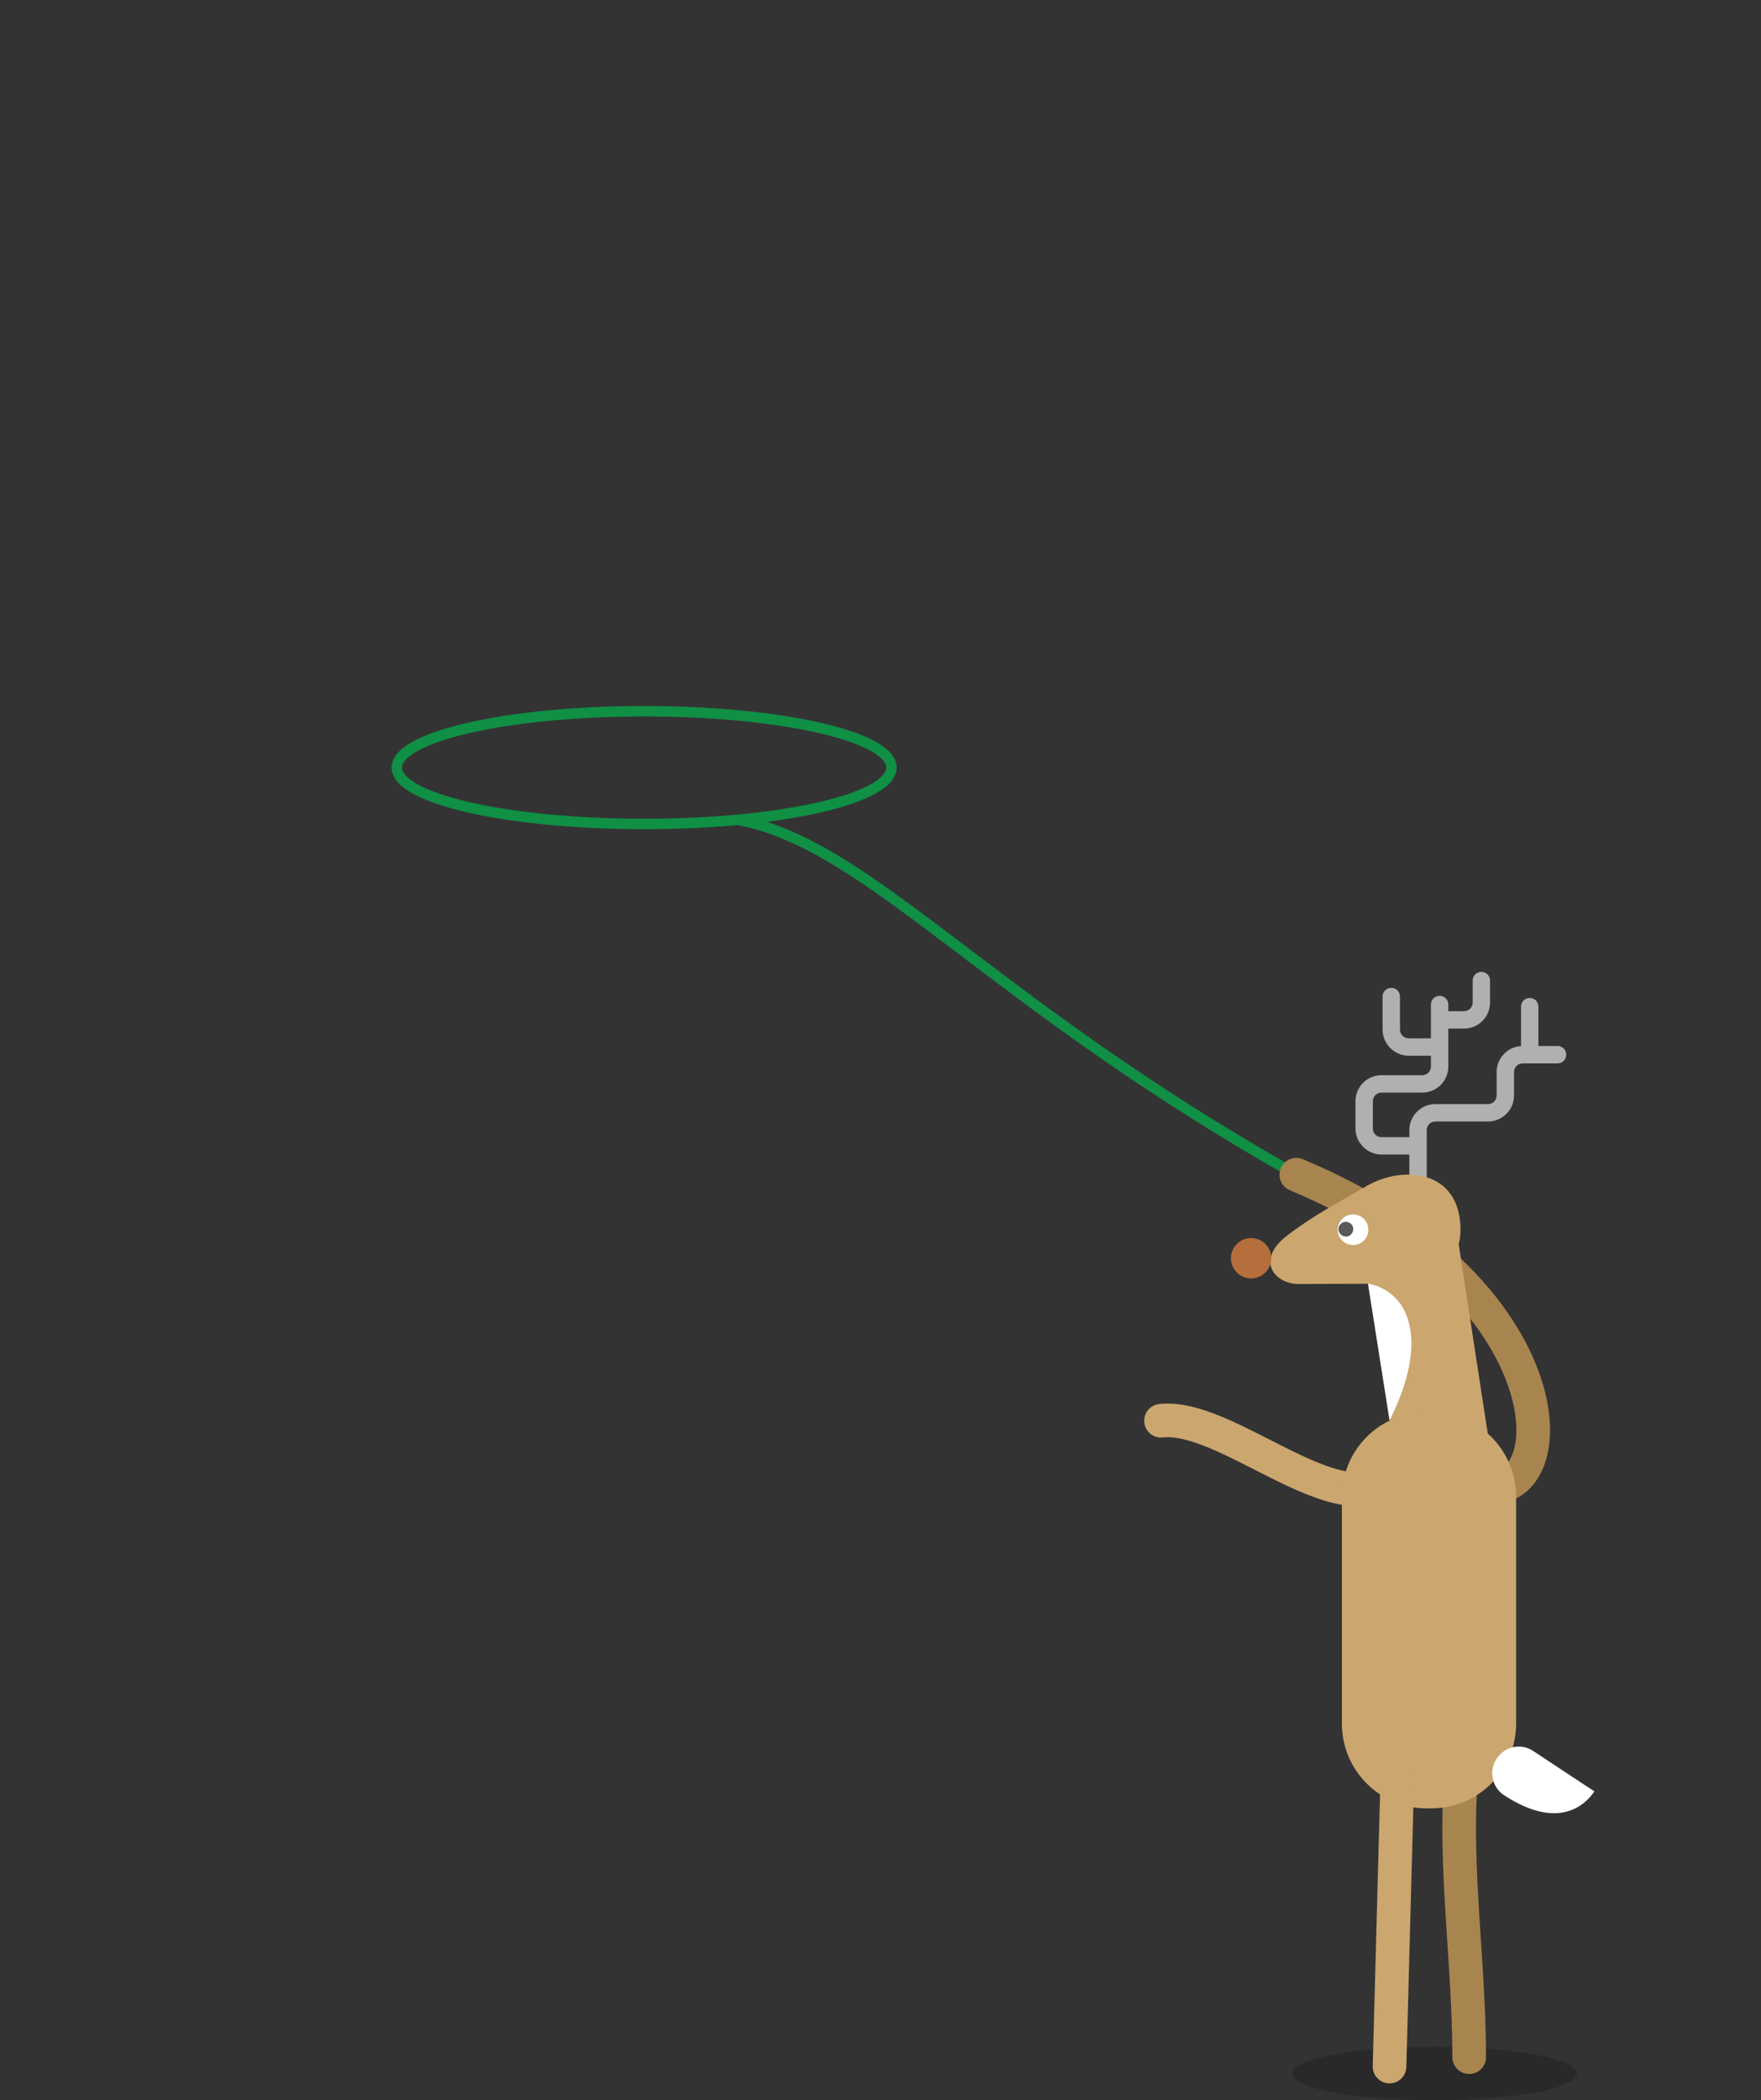 <svg xmlns="http://www.w3.org/2000/svg" viewBox="0 0 506.3 603.6"><rect x="0" y="0" width="506.3" height="603.6" fill="#333333" stroke="none"/><style>.st0{display:none}.st1{display:inline}.st2{fill:#cba66f}.st3{fill:#b0b0b0}.st4{fill:#fff}.st5{fill:#5a5a5d}.st6{fill:#b66e3d}.st7{fill:none;stroke:#0f9045;stroke-width:3;stroke-miterlimit:10}.st8{opacity:.2;fill:#010101}.st10,.st9{fill:none;stroke:#a8854f;stroke-width:9.67;stroke-linecap:round;stroke-linejoin:round;stroke-miterlimit:10}.st10{stroke:#cba66f}</style><g id="Layer_2" class="st0"><g class="st1"><path class="st2" d="M410.1 475c0 7.7 6.2 13.9 13.9 13.9l-.5.5c7.7 0 10.2-30.3 10.2-37.9L419.2 357c0-7.7-6.2-13.9-13.9-13.9s-13.9 6.2-13.9 13.9l18.7 118z"/><path class="st3" d="M407.6 342.4c1.4 0 2.5-1.1 2.5-2.5v-15.1c0-1.4 1.1-2.5 2.5-2.5h15.1c4.2 0 7.5-3.4 7.5-7.5v-6.7c0-1.4 1.1-2.5 2.5-2.5h10c1.4 0 2.5-1.1 2.5-2.5s-1.1-2.5-2.5-2.5h-10c-4.2 0-7.5 3.4-7.5 7.5v6.7c0 1.4-1.1 2.5-2.5 2.5h-15.1c-4.2 0-7.5 3.4-7.5 7.5v15.1c0 1.4 1.1 2.5 2.5 2.5z"/><path class="st3" d="M397.2 331.8h8.9c1.4 0 2.5-1.1 2.5-2.5s-1.1-2.5-2.5-2.5h-8.9c-1.4 0-2.5-1.1-2.5-2.5v-7.8c0-1.4 1.1-2.5 2.5-2.5h11.7c4.2 0 7.5-3.4 7.5-7.5v-17.8c0-1.4-1.1-2.5-2.5-2.5s-2.5 1.1-2.5 2.5v17.8c0 1.4-1.1 2.5-2.5 2.5h-11.7c-4.2 0-7.5 3.4-7.5 7.5v7.8c-.1 4.1 3.3 7.5 7.5 7.5z"/><path class="st3" d="M405 303.4h7.8c1.4 0 2.5-1.1 2.5-2.5s-1.1-2.5-2.5-2.5H405c-1.4 0-2.5-1.1-2.5-2.5v-9.5c0-1.4-1.1-2.5-2.5-2.5s-2.5 1.1-2.5 2.5v9.5c-.1 4.1 3.3 7.5 7.5 7.5zM439.7 304.8c1.4 0 2.5-1.1 2.5-2.5v-13c0-1.4-1.1-2.5-2.5-2.5s-2.5 1.1-2.5 2.5v13c0 1.4 1.2 2.5 2.5 2.5zM414.5 295.6h6.3c4.2 0 7.5-3.4 7.5-7.5v-6.3c0-1.4-1.1-2.5-2.5-2.5s-2.5 1.1-2.5 2.5v6.3c0 1.4-1.1 2.5-2.5 2.5h-6.3c-1.4 0-2.5 1.1-2.5 2.5s1.1 2.5 2.5 2.5z"/><path class="st2" d="M419.9 353.4c0-17-16.2-18.8-27.1-12.5-7.1 4.2-14.8 8.1-22.5 14-9.7 7.3-3.7 14.1 3 14.1 0 0 24.1-.1 29.9-.1 5.7 0 16.7-3.8 16.7-15.5"/><path class="st4" d="M384.6 353.4c0 2.5 2 4.4 4.4 4.4 2.5 0 4.4-2 4.4-4.4 0-2.5-2-4.4-4.4-4.4-2.4 0-4.4 2-4.4 4.4"/><path class="st5" d="M385.9 351.4c-1 .6-1.4 1.9-.8 2.9.6 1 1.9 1.4 2.9.8 1-.6 1.4-1.9.8-2.9-.6-1-1.9-1.4-2.9-.8"/><path class="st6" d="M353.9 361.6c0 3.2 2.6 5.8 5.8 5.8 3.2 0 5.8-2.6 5.8-5.8 0-3.2-2.6-5.8-5.8-5.8-3.2 0-5.8 2.6-5.8 5.8"/><path class="st4" d="M399.4 408.2c11.5-22.8 5.9-37-6.2-39.3l6.2 39.3z"/><g><path class="st7" d="M460.3 393.2c14.1-24 11.3-116.7-26.6-123.7"/><ellipse class="st7" cx="433.7" cy="253.3" rx="71.1" ry="16.2"/><ellipse class="st8" cx="412.3" cy="595.9" rx="41" ry="7.7"/><path class="st9" d="M422.3 494c-6.3 31.6.1 64.1.1 97.2M404.7 417.4c-12 29.3-49.5-11.5-70.9-9.1"/><path class="st2" d="M385.8 430.2v65.1c0 13.5 10.9 24.4 24.4 24.4h1.3c13.5 0 24.4-10.9 24.4-24.4v-65.1c0-13.5-10.9-24.4-24.4-24.4h-1.3c-13.5 0-24.4 10.9-24.4 24.4z"/><path class="st10" d="M401.8 508.7l-2.3 85.2M461.7 392.7c6.7 15.5-11.4 51.9-43.8 31"/><g><path class="st4" d="M430.3 505.4c-2.3 3.5-1.4 8.2 2.1 10.5 16 10.5 23.7 2.4 26-1.1-1.6-1-14.1-9.3-17.6-11.6-3.5-2.3-8.2-1.4-10.5 2.2z"/></g></g></g></g><g id="Layer_3"><path class="st7" d="M372.7 337.6c-89.1-50.1-122.7-95-160.6-102"/><ellipse class="st7" cx="185.2" cy="220.6" rx="71.1" ry="16.2"/><path class="st9" d="M372.7 337.6c85.8 35.7 77.7 107 45.3 86.1"/><path class="st2" d="M410.2 475c0 7.7 6.2 13.9 13.9 13.9l-.5.5c7.7 0 10.2-30.3 10.2-37.9L419.3 357c0-7.7-6.2-13.9-13.9-13.9s-13.9 6.2-13.9 13.9l18.7 118z"/><path class="st3" d="M407.7 342.4c1.4 0 2.5-1.1 2.5-2.5v-15.1c0-1.4 1.1-2.5 2.5-2.5h15.1c4.2 0 7.5-3.4 7.5-7.5v-6.7c0-1.4 1.1-2.5 2.5-2.5h10c1.4 0 2.5-1.1 2.5-2.5s-1.1-2.5-2.5-2.5h-10c-4.2 0-7.5 3.4-7.5 7.5v6.7c0 1.4-1.1 2.5-2.5 2.5h-15.1c-4.2 0-7.5 3.4-7.5 7.5v15.1c-.1 1.4 1.1 2.5 2.5 2.5z"/><path class="st3" d="M397.2 331.8h8.9c1.4 0 2.5-1.1 2.5-2.5s-1.1-2.5-2.5-2.5h-8.9c-1.4 0-2.5-1.1-2.5-2.5v-7.8c0-1.4 1.1-2.5 2.5-2.5h11.7c4.2 0 7.5-3.4 7.5-7.5v-17.8c0-1.4-1.1-2.5-2.5-2.5s-2.5 1.1-2.5 2.5v17.8c0 1.4-1.1 2.5-2.5 2.5h-11.7c-4.2 0-7.5 3.4-7.5 7.5v7.8c0 4.1 3.4 7.5 7.5 7.5z"/><path class="st3" d="M405 303.4h7.8c1.4 0 2.5-1.1 2.5-2.5s-1.1-2.5-2.5-2.5H405c-1.4 0-2.5-1.1-2.5-2.5v-9.5c0-1.4-1.1-2.5-2.5-2.5s-2.5 1.1-2.5 2.5v9.5c0 4.1 3.4 7.5 7.5 7.5zM439.8 304.8c1.4 0 2.5-1.1 2.5-2.5v-13c0-1.4-1.1-2.5-2.5-2.5s-2.5 1.1-2.5 2.5v13c0 1.4 1.1 2.5 2.5 2.5zM414.6 295.6h6.3c4.2 0 7.5-3.4 7.5-7.5v-6.3c0-1.4-1.1-2.5-2.5-2.5s-2.5 1.1-2.5 2.5v6.3c0 1.4-1.1 2.5-2.5 2.5h-6.3c-1.4 0-2.5 1.1-2.5 2.5s1.1 2.5 2.5 2.5z"/><path class="st2" d="M419.9 353.4c0-17-16.2-18.8-27.1-12.5-7.1 4.2-14.8 8.1-22.5 14-9.7 7.3-3.7 14.1 3 14.1 0 0 24.1-.1 29.9-.1 5.7 0 16.7-3.8 16.7-15.5"/><path class="st4" d="M384.6 353.4c0 2.5 2 4.4 4.4 4.4 2.5 0 4.4-2 4.4-4.4 0-2.5-2-4.4-4.4-4.4-2.4 0-4.4 2-4.4 4.4"/><path class="st5" d="M385.9 351.4c-1 .6-1.4 1.9-.8 2.9.6 1 1.9 1.4 2.9.8 1-.6 1.4-1.9.8-2.9-.6-1-1.9-1.4-2.9-.8"/><path class="st6" d="M353.9 361.6c0 3.2 2.6 5.8 5.8 5.8 3.2 0 5.8-2.6 5.8-5.8 0-3.2-2.6-5.8-5.8-5.8-3.2 0-5.8 2.6-5.8 5.8"/><path class="st4" d="M399.5 408.2c11.5-22.8 5.9-37-6.2-39.3l6.2 39.3z"/><g><ellipse class="st8" cx="412.4" cy="595.9" rx="41" ry="7.7"/><path class="st9" d="M422.3 494c-6.3 31.6.1 64.1.1 97.2"/><path class="st10" d="M404.7 417.4c-12 29.3-49.5-11.5-70.9-9.1"/><path class="st2" d="M385.8 430.2v65.1c0 13.5 10.9 24.4 24.4 24.4h1.3c13.5 0 24.4-10.9 24.4-24.4v-65.1c0-13.5-10.9-24.4-24.4-24.4h-1.3c-13.5 0-24.4 10.9-24.4 24.4z"/><path class="st10" d="M401.8 508.7l-2.3 85.2"/><path class="st4" d="M430.3 505.4c-2.3 3.5-1.4 8.2 2.1 10.5 16 10.5 23.7 2.4 26-1.1-1.6-1-14.1-9.3-17.6-11.6-3.4-2.3-8.1-1.4-10.5 2.2z"/></g></g><g id="Layer_1" class="st0"><g class="st1"><path class="st7" d="M372.6 337.6C262.2 238.5 73.9 78.3 36.3 40.8M10 2.3c-1.1-.6-2.5-1-3.8-.7-2.2.5-4.1 2.5-4.5 4.8-.4 1.8-.1 4 .5 5.8 3.1 10.4 9.7 19.7 18.5 26 2.3 1.7 4.8 3.1 7.5 3.8s5.8.5 8.2-1.1c2.9-2 3.8-6.9 1-8.7"/><path class="st9" d="M372.6 337.6c85.8 35.7 77.7 107 45.3 86.1"/><path class="st2" d="M410.1 475c0 7.7 6.2 13.9 13.9 13.9l-.5.5c7.7 0 10.2-30.3 10.2-37.9L419.2 357c0-7.7-6.2-13.9-13.9-13.9s-13.9 6.2-13.9 13.9l18.7 118z"/><path class="st3" d="M407.6 342.4c1.4 0 2.5-1.1 2.5-2.5v-15.1c0-1.4 1.1-2.5 2.5-2.5h15.1c4.2 0 7.5-3.4 7.5-7.5v-6.7c0-1.4 1.1-2.5 2.5-2.5h10c1.4 0 2.5-1.1 2.5-2.5s-1.1-2.5-2.5-2.5h-10c-4.2 0-7.5 3.4-7.5 7.5v6.7c0 1.4-1.1 2.5-2.5 2.5h-15.1c-4.2 0-7.5 3.4-7.5 7.5v15.1c0 1.4 1.1 2.5 2.5 2.5z"/><path class="st3" d="M397.2 331.8h8.9c1.4 0 2.5-1.1 2.5-2.5s-1.1-2.5-2.5-2.5h-8.9c-1.4 0-2.5-1.1-2.5-2.5v-7.8c0-1.4 1.1-2.5 2.5-2.5h11.7c4.2 0 7.5-3.4 7.5-7.5v-17.8c0-1.4-1.1-2.5-2.5-2.5s-2.5 1.1-2.5 2.5v17.8c0 1.4-1.1 2.5-2.5 2.5h-11.7c-4.2 0-7.5 3.4-7.5 7.5v7.8c-.1 4.1 3.3 7.5 7.5 7.5z"/><path class="st3" d="M405 303.4h7.8c1.4 0 2.5-1.1 2.5-2.5s-1.1-2.5-2.5-2.5H405c-1.4 0-2.5-1.1-2.5-2.5v-9.5c0-1.4-1.1-2.5-2.5-2.5s-2.5 1.1-2.5 2.5v9.5c-.1 4.1 3.3 7.5 7.5 7.5zM439.7 304.8c1.4 0 2.5-1.1 2.5-2.5v-13c0-1.4-1.1-2.5-2.5-2.5s-2.5 1.1-2.5 2.5v13c0 1.4 1.1 2.5 2.5 2.5zM414.5 295.6h6.3c4.2 0 7.5-3.4 7.5-7.5v-6.3c0-1.4-1.1-2.5-2.5-2.5s-2.5 1.1-2.5 2.5v6.3c0 1.4-1.1 2.5-2.5 2.5h-6.3c-1.4 0-2.5 1.1-2.5 2.5s1.1 2.5 2.5 2.5z"/><path class="st2" d="M419.9 353.4c0-17-16.2-18.8-27.1-12.5-7.1 4.2-14.8 8.1-22.5 14-9.7 7.3-3.7 14.1 3 14.1 0 0 24.1-.1 29.9-.1 5.7 0 16.7-3.8 16.7-15.5"/><path class="st4" d="M384.6 353.4c0 2.5 2 4.4 4.4 4.4 2.5 0 4.4-2 4.4-4.4 0-2.5-2-4.4-4.4-4.4-2.5 0-4.4 2-4.4 4.4"/><path class="st5" d="M385.8 351.4c-1 .6-1.4 1.9-.8 2.9.6 1 1.9 1.4 2.9.8 1-.6 1.4-1.9.8-2.9-.5-1-1.8-1.4-2.9-.8"/><path class="st6" d="M353.9 361.6c0 3.2 2.6 5.8 5.8 5.8 3.2 0 5.8-2.6 5.8-5.8 0-3.2-2.6-5.8-5.8-5.8-3.2 0-5.8 2.6-5.8 5.8"/><path class="st4" d="M399.4 408.2c11.5-22.8 5.9-37-6.2-39.3l6.2 39.3z"/><g><ellipse class="st8" cx="412.3" cy="595.9" rx="41" ry="7.7"/><path class="st9" d="M422.3 494c-6.3 31.6.1 64.1.1 97.2"/><path class="st10" d="M404.7 417.4c-12 29.3-49.5-11.5-70.9-9.1"/><path class="st2" d="M385.8 430.2v65.1c0 13.5 10.9 24.4 24.4 24.4h1.3c13.5 0 24.4-10.9 24.4-24.4v-65.1c0-13.5-10.9-24.4-24.4-24.4h-1.3c-13.5 0-24.4 10.9-24.4 24.4z"/><path class="st10" d="M401.7 508.7l-2.2 85.2"/><path class="st4" d="M430.3 505.4c-2.3 3.5-1.4 8.2 2.1 10.5 16 10.5 23.7 2.4 26-1.1-1.6-1-14.1-9.3-17.6-11.6-3.5-2.3-8.2-1.4-10.5 2.2z"/></g></g></g></svg>